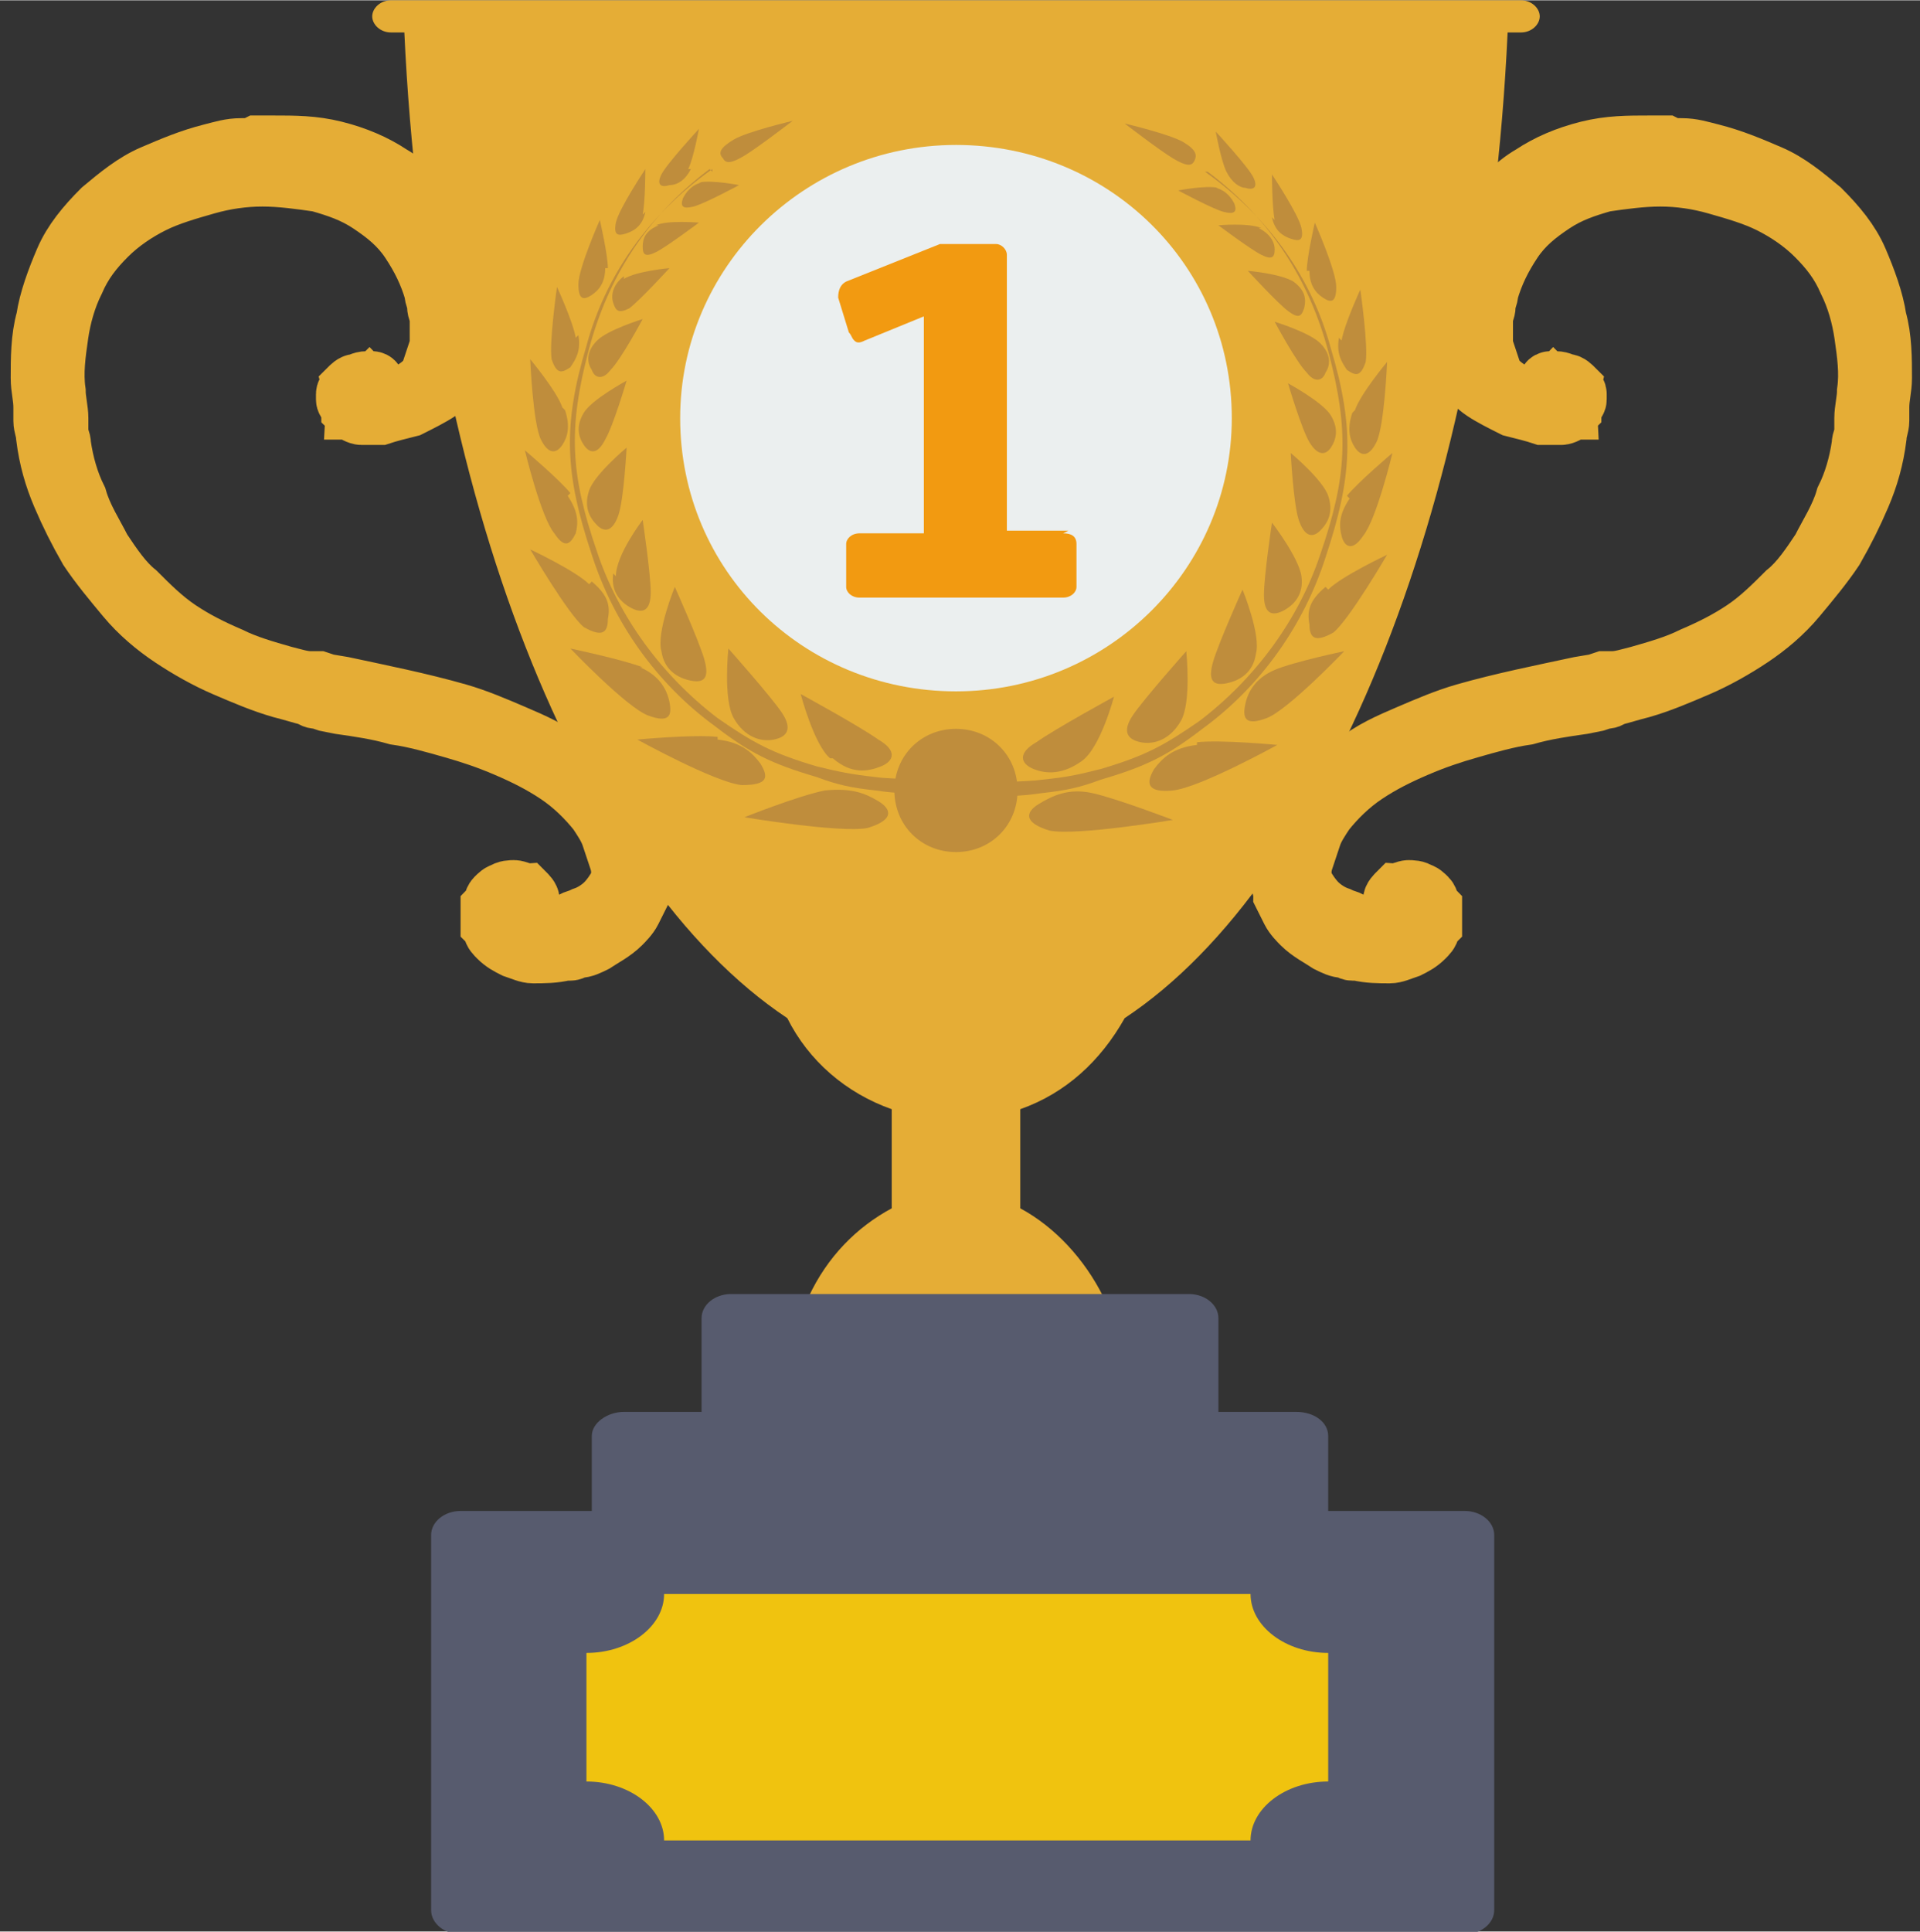 <?xml version="1.0" encoding="UTF-8"?>
<!DOCTYPE svg PUBLIC "-//W3C//DTD SVG 1.1//EN" "http://www.w3.org/Graphics/SVG/1.1/DTD/svg11.dtd">
<!-- Creator: CorelDRAW 2020 (64-Bit) -->
<svg xmlns="http://www.w3.org/2000/svg" xml:space="preserve" width="0.339in" height="0.341in" version="1.1" style="shape-rendering:geometricPrecision; text-rendering:geometricPrecision; image-rendering:optimizeQuality; fill-rule:evenodd; clip-rule:evenodd"
viewBox="0 0 7.17 7.21"
 xmlns:xlink="http://www.w3.org/1999/xlink"
 xmlns:xodm="http://www.corel.com/coreldraw/odm/2003">
 <rect x="0" y="0" width="7.17" height="7.21" fill="#333333" stroke="none"/>
 <defs>
  <style type="text/css">
   <![CDATA[
    .str0 {stroke:#E5AD36;stroke-width:0.22;stroke-miterlimit:2.613}
    .fil0 {fill:#FFCC29;fill-rule:nonzero}
    .fil1 {fill:#E5AD36;fill-rule:nonzero}
    .fil4 {fill:#BF8D3C;fill-rule:nonzero}
    .fil2 {fill:#575B6E;fill-rule:nonzero}
    .fil5 {fill:#EBEFEF;fill-rule:nonzero}
    .fil3 {fill:#F0C30F;fill-rule:nonzero}
    .fil6 {fill:#F29A11;fill-rule:nonzero}
   ]]>
  </style>
 </defs>
 <g id="__x0023_Layer_x0020_1">
  <path class="fil0 str0" d="M1.34 1.49l-0 -0 -0 0c-0,-0 -0,-0 -0,-0 -0,0 -0,-0 -0,-0 -0,0 -0,0 -0.01,0 -0.01,0 -0.01,0 -0.02,0.01 -0.01,0 -0.01,0.01 -0.01,0.01 -0,0 -0,0 -0,0 0,0 0,0 0,0 0,0 0,0 0,0 0,0 0,0.01 0.01,0.01 0,0 0.01,0 0.01,0.01 0.01,0 0.03,0 0.04,-0 0.03,-0.01 0.07,-0.01 0.1,-0.03 0.03,-0.01 0.06,-0.03 0.09,-0.05 0.03,-0.02 0.05,-0.04 0.06,-0.07 0.01,-0.03 0.02,-0.06 0.03,-0.09 0,-0.03 0,-0.07 -0,-0.1 -0,-0.02 -0.01,-0.03 -0.01,-0.05 -0,-0.02 -0.01,-0.03 -0.01,-0.05 -0.02,-0.07 -0.05,-0.13 -0.09,-0.19 -0.04,-0.06 -0.09,-0.1 -0.15,-0.14 -0.06,-0.04 -0.12,-0.06 -0.19,-0.08 -0.07,-0.01 -0.14,-0.02 -0.21,-0.02 -0.07,0 -0.14,0.01 -0.21,0.03 -0.07,0.02 -0.14,0.04 -0.2,0.07 -0.06,0.03 -0.12,0.07 -0.17,0.12 -0.05,0.05 -0.09,0.1 -0.12,0.17 -0.03,0.06 -0.05,0.13 -0.06,0.2 -0.01,0.07 -0.02,0.14 -0.01,0.21 0,0.03 0.01,0.07 0.01,0.1 0,0.01 0,0.02 0,0.03l0 0.01 0 0.01c0,0.02 0.01,0.03 0.01,0.05 0.01,0.07 0.03,0.14 0.06,0.2 0.02,0.07 0.06,0.13 0.09,0.19 0.04,0.06 0.08,0.12 0.13,0.16 0.05,0.05 0.1,0.1 0.16,0.14 0.06,0.04 0.12,0.07 0.19,0.1 0.06,0.03 0.13,0.05 0.2,0.07 0.04,0.01 0.07,0.02 0.1,0.02 0.01,0 0.02,0 0.03,0l0.03 0.01 0.06 0.01c0.14,0.03 0.29,0.06 0.43,0.1 0.07,0.02 0.14,0.05 0.21,0.08 0.07,0.03 0.14,0.06 0.2,0.11 0.06,0.04 0.12,0.1 0.17,0.16 0.02,0.03 0.04,0.06 0.06,0.1 0.02,0.04 0.03,0.07 0.04,0.11 0,0.02 0.01,0.04 0.01,0.06 -0,0.02 -0.01,0.04 -0.01,0.06 -0.01,0.02 -0.02,0.04 -0.03,0.06 -0.01,0.02 -0.03,0.04 -0.04,0.05 -0.03,0.03 -0.07,0.05 -0.1,0.07 -0.02,0.01 -0.04,0.02 -0.06,0.02 -0.01,0 -0.02,0.01 -0.03,0.01l-0.01 0c-0.01,0 -0.01,0 -0.01,0 -0.04,0.01 -0.08,0.01 -0.12,0.01 -0.02,-0 -0.04,-0.01 -0.07,-0.02 -0.02,-0.01 -0.04,-0.02 -0.06,-0.04 -0.01,-0.01 -0.02,-0.02 -0.02,-0.03 -0,-0.01 -0,-0.01 -0.01,-0.02l-0 -0 -0 -0c-0,-0 -0,-0 -0,-0.01 -0,-0 -0,-0.01 -0,-0.01 -0,-0.01 -0,-0.03 0,-0.04 0.01,-0.01 0.01,-0.03 0.02,-0.04 0.01,-0.01 0.02,-0.02 0.03,-0.02 0.01,-0.01 0.03,-0.01 0.04,-0.01 0.01,0 0.03,0.01 0.04,0.01 0.01,0.01 0.02,0.02 0.02,0.03 0,0.01 -0,0.02 -0.01,0.02 -0,0 -0.01,0 -0.01,-0l-0 0c-0.01,-0.01 -0.03,-0.01 -0.04,-0.01 -0.01,0 -0.02,0.01 -0.02,0.02 -0,0 -0,0.01 -0,0.01 0,0 0,0.01 0,0.01 0,0 0,0 0,0l0 0c0,0 0,0 0,0 0,-0 0,0 0,0 0,0 0,0.01 0.01,0.01 0,0.01 0.01,0.01 0.01,0.01 0.01,0.01 0.02,0.02 0.03,0.02 0.01,0 0.03,0.01 0.04,0.01 0.03,0 0.06,-0 0.1,-0.01l0.01 -0 0.01 -0c0.01,-0 0.02,-0 0.02,-0.01 0.02,-0.01 0.03,-0.01 0.05,-0.02 0.03,-0.01 0.06,-0.03 0.08,-0.05 0.02,-0.02 0.04,-0.05 0.05,-0.07 0.01,-0.03 0.01,-0.06 0,-0.09 -0.01,-0.03 -0.02,-0.06 -0.03,-0.09 -0.01,-0.03 -0.03,-0.06 -0.05,-0.09 -0.04,-0.05 -0.09,-0.1 -0.15,-0.14 -0.06,-0.04 -0.12,-0.07 -0.19,-0.1 -0.07,-0.03 -0.13,-0.05 -0.2,-0.07 -0.07,-0.02 -0.14,-0.04 -0.21,-0.05 -0.07,-0.02 -0.14,-0.03 -0.21,-0.04l-0.05 -0.01 -0.03 -0.01c-0.01,-0 -0.02,-0 -0.03,-0.01 -0.04,-0.01 -0.07,-0.02 -0.11,-0.03 -0.07,-0.02 -0.14,-0.05 -0.21,-0.08 -0.07,-0.03 -0.14,-0.07 -0.2,-0.11 -0.06,-0.04 -0.12,-0.09 -0.17,-0.15 -0.05,-0.06 -0.1,-0.12 -0.14,-0.18 -0.04,-0.07 -0.07,-0.13 -0.1,-0.2 -0.03,-0.07 -0.05,-0.14 -0.06,-0.22 -0,-0.02 -0.01,-0.04 -0.01,-0.06l-0 -0.01 -0 -0.01c-0,-0.01 -0,-0.02 -0,-0.03 -0,-0.04 -0.01,-0.07 -0.01,-0.11 -0,-0.07 0,-0.15 0.02,-0.22 0.01,-0.07 0.04,-0.15 0.07,-0.22 0.03,-0.07 0.08,-0.13 0.14,-0.19 0.06,-0.05 0.12,-0.1 0.19,-0.13 0.07,-0.03 0.14,-0.06 0.22,-0.08 0.04,-0.01 0.07,-0.02 0.11,-0.02 0.02,-0 0.04,-0 0.06,-0.01 0.02,-0 0.04,-0 0.06,-0 0.08,-0 0.15,0 0.23,0.02 0.08,0.02 0.15,0.05 0.21,0.09 0.07,0.04 0.12,0.1 0.17,0.16 0.04,0.06 0.08,0.13 0.1,0.21 0.01,0.02 0.01,0.04 0.01,0.05 0,0.02 0.01,0.04 0.01,0.06 0,0.04 0.01,0.08 0,0.12 -0,0.04 -0.01,0.08 -0.03,0.12 -0.02,0.04 -0.05,0.07 -0.08,0.09 -0.03,0.02 -0.07,0.04 -0.11,0.06 -0.04,0.01 -0.08,0.02 -0.11,0.03 -0.02,0 -0.04,0 -0.07,-0 -0.01,-0 -0.03,-0.01 -0.04,-0.02 -0,-0.01 -0.01,-0.01 -0.01,-0.02 -0,-0.01 -0.01,-0.01 -0.01,-0.02 0,-0 0,-0.01 0,-0.01 0,-0 0,-0.01 0,-0.01 0,-0.01 0.01,-0.01 0.01,-0.02 0.01,-0.01 0.02,-0.02 0.03,-0.02 0.01,-0 0.02,-0.01 0.04,-0.01 0.01,0 0.01,0 0.02,0 0,0 0.01,0 0.01,0.01 0,0 0,0 0,0 0,0 0,0 0,0 0,0 0,0 0,0 0.01,0.01 0.01,0.02 -0,0.02 -0.01,0 -0.01,0.01 -0.02,0l-0 0z"/>
  <path class="fil1" d="M5.68 0l-4.22 0c-0.04,0 -0.07,0.03 -0.07,0.06 0,0.03 0.03,0.06 0.07,0.06l0.05 0c0.08,1.73 0.65,3.16 1.43,3.68 0.08,0.16 0.22,0.28 0.39,0.34 -0,0.07 -0,0.14 -0,0.21 0,0.05 0,0.11 0,0.16 -0.13,0.07 -0.24,0.18 -0.31,0.33l1.1 0c-0.07,-0.14 -0.18,-0.26 -0.31,-0.33 0,-0.05 0,-0.1 0,-0.16 0,-0.07 -0,-0.14 -0,-0.21 0.17,-0.06 0.3,-0.18 0.39,-0.34 0.77,-0.51 1.35,-1.95 1.43,-3.68l0.05 0c0.04,0 0.07,-0.03 0.07,-0.06 0,-0.03 -0.03,-0.06 -0.07,-0.06z"/>
  <path class="fil2" d="M5.45 5.64l-0.49 0 0 -0.28c0,-0.05 -0.05,-0.09 -0.12,-0.09l-0.29 0 0 -0.35c0,-0.05 -0.05,-0.09 -0.11,-0.09l-0.32 0 -1.1 0 -0.29 0c-0.06,0 -0.11,0.04 -0.11,0.09l0 0.35 -0.29 0c-0.06,0 -0.12,0.04 -0.12,0.09l0 0.28 -0.49 0c-0.06,0 -0.11,0.04 -0.11,0.09l0 0.09 0 0.75 0 0.56c0,0.05 0.05,0.09 0.11,0.09l3.75 0c0.06,0 0.11,-0.04 0.11,-0.09l0 -0.56 0 -0.75 0 -0.09c0,-0.05 -0.05,-0.09 -0.11,-0.09z"/>
  <path class="fil3" d="M4.67 5.95l-0.02 0 -2.15 0 -0.02 0c0,0.12 -0.13,0.22 -0.29,0.22l0 0.48c0.16,0 0.29,0.1 0.29,0.22l0.02 0 2.15 0 0.02 0c0,-0.12 0.13,-0.22 0.29,-0.22l0 -0.48c-0.16,0 -0.29,-0.1 -0.29,-0.22z"/>
  <g id="_1494359928896">
   <path class="fil4" d="M2.65 0.63c-0.24,0.18 -0.38,0.41 -0.45,0.67 -0.08,0.3 -0.07,0.47 0.03,0.76 0.08,0.24 0.24,0.46 0.45,0.62 0.13,0.09 0.2,0.13 0.37,0.18 0.08,0.02 0.13,0.03 0.22,0.04 0.07,0.01 0.15,0 0.24,0.03 0,0 0,0 0,0.01 -0.08,0.03 -0.17,0.02 -0.24,0.01 -0.09,-0.01 -0.14,-0.02 -0.22,-0.05 -0.17,-0.05 -0.25,-0.09 -0.38,-0.19 -0.22,-0.16 -0.38,-0.39 -0.46,-0.64 -0.1,-0.3 -0.11,-0.48 -0.02,-0.78 0.07,-0.26 0.23,-0.49 0.47,-0.66 0,0 0,0 0,0.01z"/>
   <path class="fil4" d="M2.74 2.68c0.04,0.07 0.1,0.09 0.15,0.08 0.05,-0.01 0.07,-0.04 0.03,-0.1 -0.04,-0.06 -0.2,-0.24 -0.2,-0.24 0,0 -0.02,0.19 0.02,0.26z"/>
   <path class="fil4" d="M2.47 2.43c0.01,0.07 0.06,0.1 0.11,0.11 0.05,0.01 0.07,-0.01 0.05,-0.08 -0.02,-0.07 -0.11,-0.27 -0.11,-0.27 0,0 -0.07,0.17 -0.05,0.24z"/>
   <path class="fil4" d="M2.29 2.14c-0.01,0.07 0.03,0.11 0.07,0.13 0.04,0.02 0.07,0.01 0.07,-0.06 0,-0.07 -0.03,-0.27 -0.03,-0.27 0,0 -0.1,0.13 -0.1,0.21z"/>
   <path class="fil4" d="M2.2 1.83c-0.02,0.06 0,0.1 0.03,0.13 0.03,0.03 0.06,0.02 0.08,-0.04 0.02,-0.06 0.03,-0.25 0.03,-0.25 0,0 -0.12,0.1 -0.14,0.16z"/>
   <path class="fil4" d="M2.18 1.54c-0.03,0.05 -0.02,0.09 0,0.12 0.02,0.03 0.05,0.04 0.08,-0.02 0.03,-0.05 0.08,-0.22 0.08,-0.22 0,0 -0.13,0.07 -0.16,0.12z"/>
   <path class="fil4" d="M2.23 1.27c-0.04,0.04 -0.04,0.08 -0.02,0.11 0.01,0.03 0.04,0.04 0.07,0 0.04,-0.04 0.12,-0.19 0.12,-0.19 0,0 -0.13,0.04 -0.17,0.08z"/>
   <path class="fil4" d="M2.33 1.03c-0.04,0.03 -0.05,0.07 -0.04,0.1 0.01,0.03 0.02,0.04 0.06,0.02 0.04,-0.03 0.15,-0.15 0.15,-0.15 0,0 -0.12,0.01 -0.17,0.04z"/>
   <path class="fil4" d="M2.46 0.84c-0.05,0.02 -0.06,0.05 -0.06,0.08 0,0.03 0.01,0.04 0.05,0.02 0.04,-0.02 0.16,-0.11 0.16,-0.11 0,0 -0.12,-0.01 -0.16,0.01z"/>
   <path class="fil4" d="M2.62 0.68c-0.04,0.01 -0.06,0.04 -0.07,0.06 -0.01,0.03 0,0.04 0.04,0.03 0.04,-0.01 0.17,-0.08 0.17,-0.08 0,0 -0.1,-0.02 -0.15,-0.01z"/>
   <path class="fil4" d="M3.11 2.83c0.07,0.06 0.13,0.05 0.18,0.03 0.05,-0.02 0.06,-0.06 -0.01,-0.1 -0.07,-0.05 -0.29,-0.17 -0.29,-0.17 0,0 0.05,0.19 0.11,0.24z"/>
   <path class="fil4" d="M2.68 2.76c0.09,0.01 0.13,0.05 0.16,0.09 0.03,0.05 0.03,0.08 -0.07,0.08 -0.1,-0.01 -0.39,-0.17 -0.39,-0.17 0,0 0.21,-0.02 0.3,-0.01z"/>
   <path class="fil4" d="M2.39 2.49c0.07,0.03 0.1,0.08 0.11,0.13 0.01,0.05 -0,0.08 -0.08,0.05 -0.08,-0.03 -0.29,-0.25 -0.29,-0.25 0,0 0.19,0.04 0.27,0.07z"/>
   <path class="fil4" d="M2.21 2.17c0.06,0.05 0.07,0.09 0.06,0.14 -0,0.05 -0.02,0.07 -0.09,0.03 -0.06,-0.05 -0.2,-0.29 -0.2,-0.29 0,0 0.17,0.08 0.22,0.13z"/>
   <path class="fil4" d="M2.12 1.85c0.04,0.06 0.04,0.1 0.03,0.14 -0.02,0.04 -0.04,0.06 -0.08,0 -0.05,-0.06 -0.11,-0.31 -0.11,-0.31 0,0 0.13,0.11 0.17,0.16z"/>
   <path class="fil4" d="M2.11 1.53c0.02,0.06 0.01,0.1 -0.01,0.13 -0.02,0.03 -0.05,0.04 -0.08,-0.02 -0.03,-0.06 -0.04,-0.3 -0.04,-0.3 0,0 0.1,0.12 0.12,0.18z"/>
   <path class="fil4" d="M2.16 1.25c0.01,0.06 -0.01,0.09 -0.03,0.12 -0.03,0.02 -0.05,0.03 -0.07,-0.03 -0.01,-0.06 0.02,-0.27 0.02,-0.27 0,0 0.06,0.13 0.07,0.19z"/>
   <path class="fil4" d="M2.26 1c-0,0.05 -0.02,0.08 -0.05,0.1 -0.03,0.02 -0.05,0.02 -0.05,-0.04 -0,-0.06 0.08,-0.24 0.08,-0.24 0,0 0.03,0.13 0.03,0.18z"/>
   <path class="fil4" d="M2.41 0.79c-0.01,0.05 -0.04,0.07 -0.07,0.08 -0.03,0.01 -0.05,0.01 -0.04,-0.04 0.01,-0.05 0.11,-0.2 0.11,-0.2 0,0 0,0.12 -0.01,0.17z"/>
   <path class="fil4" d="M2.58 0.63c-0.02,0.04 -0.05,0.06 -0.08,0.06 -0.03,0.01 -0.05,-0 -0.03,-0.04 0.02,-0.04 0.14,-0.17 0.14,-0.17 0,0 -0.02,0.11 -0.04,0.15z"/>
   <path class="fil4" d="M3.08 2.95c0.1,-0.01 0.15,0.01 0.2,0.04 0.05,0.03 0.06,0.07 -0.04,0.1 -0.1,0.02 -0.46,-0.04 -0.46,-0.04 0,0 0.2,-0.08 0.3,-0.1z"/>
   <path class="fil4" d="M2.74 0.52c-0.05,0.03 -0.06,0.05 -0.04,0.07 0.01,0.02 0.03,0.02 0.08,-0.01 0.05,-0.03 0.18,-0.13 0.18,-0.13 0,0 -0.17,0.04 -0.22,0.07z"/>
   <path class="fil4" d="M4.51 0.64c0.24,0.18 0.38,0.41 0.45,0.67 0.08,0.3 0.07,0.47 -0.03,0.76 -0.08,0.24 -0.24,0.46 -0.45,0.62 -0.13,0.09 -0.2,0.13 -0.37,0.18 -0.08,0.02 -0.12,0.03 -0.22,0.04 -0.07,0.01 -0.15,0 -0.24,0.03 0,0 -0,0 -0,0.01 0.08,0.03 0.17,0.02 0.24,0.01 0.09,-0.01 0.14,-0.02 0.22,-0.05 0.17,-0.05 0.25,-0.09 0.38,-0.19 0.22,-0.16 0.38,-0.39 0.46,-0.64 0.1,-0.3 0.11,-0.48 0.02,-0.78 -0.07,-0.26 -0.23,-0.49 -0.47,-0.66 -0,0 -0,0 -0,0z"/>
   <path class="fil4" d="M4.41 2.69c-0.04,0.07 -0.1,0.09 -0.15,0.08 -0.05,-0.01 -0.07,-0.04 -0.03,-0.1 0.04,-0.06 0.2,-0.24 0.2,-0.24 0,0 0.02,0.19 -0.02,0.26z"/>
   <path class="fil4" d="M4.69 2.44c-0.01,0.07 -0.06,0.1 -0.11,0.11 -0.05,0.01 -0.07,-0.01 -0.05,-0.08 0.02,-0.07 0.11,-0.27 0.11,-0.27 0,0 0.07,0.17 0.05,0.24z"/>
   <path class="fil4" d="M4.86 2.15c0.01,0.07 -0.03,0.11 -0.07,0.13 -0.04,0.02 -0.07,0.01 -0.07,-0.06 -0,-0.07 0.03,-0.27 0.03,-0.27 0,0 0.1,0.13 0.11,0.2z"/>
   <path class="fil4" d="M4.96 1.85c0.02,0.06 -0,0.1 -0.03,0.13 -0.03,0.03 -0.06,0.02 -0.08,-0.04 -0.02,-0.06 -0.03,-0.25 -0.03,-0.25 0,0 0.12,0.1 0.14,0.16z"/>
   <path class="fil4" d="M4.97 1.55c0.03,0.05 0.02,0.09 -0,0.12 -0.02,0.03 -0.05,0.03 -0.08,-0.02 -0.03,-0.05 -0.08,-0.22 -0.08,-0.22 0,0 0.13,0.07 0.16,0.12z"/>
   <path class="fil4" d="M4.93 1.28c0.04,0.04 0.04,0.08 0.02,0.11 -0.01,0.03 -0.04,0.04 -0.07,0 -0.04,-0.04 -0.12,-0.19 -0.12,-0.19 0,0 0.13,0.04 0.17,0.08z"/>
   <path class="fil4" d="M4.83 1.05c0.04,0.03 0.05,0.06 0.04,0.1 -0.01,0.03 -0.02,0.04 -0.06,0.01 -0.04,-0.03 -0.15,-0.15 -0.15,-0.15 0,0 0.12,0.01 0.17,0.04z"/>
   <path class="fil4" d="M4.7 0.85c0.04,0.02 0.06,0.05 0.06,0.08 0,0.03 -0.01,0.04 -0.05,0.02 -0.04,-0.02 -0.16,-0.11 -0.16,-0.11 0,0 0.11,-0.01 0.16,0.01z"/>
   <path class="fil4" d="M4.54 0.7c0.04,0.01 0.06,0.04 0.07,0.06 0.01,0.03 -0,0.04 -0.04,0.03 -0.04,-0.01 -0.17,-0.08 -0.17,-0.08 0,0 0.1,-0.02 0.15,-0.01z"/>
   <path class="fil4" d="M4.04 2.84c-0.07,0.05 -0.13,0.05 -0.18,0.03 -0.05,-0.02 -0.06,-0.06 0.01,-0.1 0.07,-0.05 0.29,-0.17 0.29,-0.17 0,0 -0.05,0.19 -0.12,0.24z"/>
   <path class="fil4" d="M4.47 2.78c-0.09,0.01 -0.13,0.05 -0.16,0.09 -0.03,0.05 -0.03,0.09 0.07,0.08 0.1,-0.01 0.39,-0.17 0.39,-0.17 0,0 -0.21,-0.02 -0.3,-0.01z"/>
   <path class="fil4" d="M4.76 2.5c-0.07,0.03 -0.1,0.08 -0.11,0.13 -0.01,0.05 0,0.08 0.08,0.05 0.08,-0.03 0.29,-0.25 0.29,-0.25 0,0 -0.19,0.04 -0.26,0.07z"/>
   <path class="fil4" d="M4.95 2.19c-0.06,0.05 -0.07,0.09 -0.06,0.14 0,0.05 0.02,0.07 0.09,0.03 0.06,-0.05 0.2,-0.29 0.2,-0.29 0,0 -0.17,0.08 -0.22,0.13z"/>
   <path class="fil4" d="M5.04 1.86c-0.04,0.06 -0.04,0.1 -0.03,0.14 0.01,0.04 0.04,0.06 0.08,0 0.05,-0.06 0.11,-0.31 0.11,-0.31 0,0 -0.13,0.11 -0.17,0.16z"/>
   <path class="fil4" d="M5.05 1.54c-0.02,0.06 -0.01,0.1 0.01,0.13 0.02,0.03 0.05,0.04 0.08,-0.02 0.03,-0.06 0.04,-0.3 0.04,-0.3 0,0 -0.1,0.12 -0.12,0.18z"/>
   <path class="fil4" d="M5 1.26c-0.01,0.06 0.01,0.09 0.03,0.12 0.03,0.02 0.05,0.03 0.07,-0.03 0.01,-0.06 -0.02,-0.27 -0.02,-0.27 0,0 -0.06,0.13 -0.07,0.19z"/>
   <path class="fil4" d="M4.89 1.01c0,0.05 0.02,0.08 0.05,0.1 0.03,0.02 0.05,0.02 0.05,-0.04 0,-0.06 -0.08,-0.24 -0.08,-0.24 0,0 -0.03,0.13 -0.03,0.18z"/>
   <path class="fil4" d="M4.75 0.81c0.01,0.05 0.04,0.07 0.07,0.08 0.03,0.01 0.05,0.01 0.04,-0.04 -0.01,-0.05 -0.11,-0.2 -0.11,-0.2 0,0 -0,0.12 0.01,0.17z"/>
   <path class="fil4" d="M4.58 0.64c0.02,0.04 0.05,0.06 0.07,0.06 0.03,0.01 0.05,-0 0.03,-0.04 -0.02,-0.04 -0.14,-0.17 -0.14,-0.17 0,0 0.02,0.11 0.04,0.15z"/>
   <path class="fil4" d="M4.08 2.96c-0.09,-0.02 -0.15,0.01 -0.2,0.04 -0.05,0.03 -0.06,0.07 0.04,0.1 0.1,0.02 0.46,-0.04 0.46,-0.04 0,0 -0.21,-0.08 -0.3,-0.1z"/>
   <path class="fil4" d="M4.42 0.53c0.05,0.03 0.05,0.05 0.04,0.07 -0.01,0.02 -0.03,0.02 -0.08,-0.01 -0.05,-0.03 -0.18,-0.13 -0.18,-0.13 0,0 0.17,0.04 0.22,0.07z"/>
   <path class="fil4" d="M3.8 2.95c0,0.13 -0.1,0.23 -0.23,0.23 -0.13,0 -0.23,-0.1 -0.23,-0.23 0,-0.13 0.1,-0.23 0.23,-0.23 0.13,0 0.23,0.1 0.23,0.23z"/>
  </g>
  <path class="fil5" d="M4.6 1.56c0,0.56 -0.46,1.02 -1.03,1.02 -0.57,0 -1.03,-0.45 -1.03,-1.02 0,-0.56 0.46,-1.02 1.03,-1.02 0.57,0 1.03,0.45 1.03,1.02z"/>
  <path class="fil6" d="M3.99 1.98l-0.23 0 0 -1.03c0,-0.02 -0.02,-0.04 -0.04,-0.04l-0.19 0c-0.01,0 -0.01,0 -0.02,0l-0.35 0.14c-0.02,0.01 -0.03,0.03 -0.03,0.06l0.04 0.13c0.01,0.01 0.01,0.02 0.02,0.03 0.01,0.01 0.02,0.01 0.04,0l0.22 -0.09 0 0.81 -0.24 0c-0.03,0 -0.05,0.02 -0.05,0.04l0 0.16c0,0.02 0.02,0.04 0.05,0.04l0.28 0 0.21 0 0.27 0c0.03,0 0.05,-0.02 0.05,-0.04l0 -0.16c0,-0.03 -0.02,-0.04 -0.05,-0.04z"/>
  <path class="fil0 str0" d="M5.84 1.49l0 -0 0 0c0,-0 0,-0 0,-0 0,0 0,-0 0,-0 0,0 0,0 0.01,0 0.01,0 0.01,0 0.02,0.01 0.01,0 0.01,0.01 0.01,0.01 0,0 0,0 0,0 0,0 -0,0 -0,0 0,0 -0,0 -0,0 -0,0 -0,0.01 -0.01,0.01 -0,0 -0.01,0 -0.01,0.01 -0.01,0 -0.03,0 -0.04,-0 -0.03,-0.01 -0.07,-0.01 -0.1,-0.03 -0.03,-0.01 -0.06,-0.03 -0.09,-0.05 -0.03,-0.02 -0.05,-0.04 -0.06,-0.07 -0.01,-0.03 -0.02,-0.06 -0.03,-0.09 -0,-0.03 -0,-0.07 0,-0.1 0,-0.02 0.01,-0.03 0.01,-0.05 0,-0.02 0.01,-0.03 0.01,-0.05 0.02,-0.07 0.05,-0.13 0.09,-0.19 0.04,-0.06 0.09,-0.1 0.15,-0.14 0.06,-0.04 0.12,-0.06 0.19,-0.08 0.07,-0.01 0.14,-0.02 0.21,-0.02 0.07,0 0.14,0.01 0.21,0.03 0.07,0.02 0.14,0.04 0.2,0.07 0.06,0.03 0.12,0.07 0.17,0.12 0.05,0.05 0.09,0.1 0.12,0.17 0.03,0.06 0.05,0.13 0.06,0.2 0.01,0.07 0.02,0.14 0.01,0.21 -0,0.03 -0.01,0.07 -0.01,0.1 -0,0.01 -0,0.02 -0,0.03l-0 0.01 -0 0.01c-0,0.02 -0.01,0.03 -0.01,0.05 -0.01,0.07 -0.03,0.14 -0.06,0.2 -0.02,0.07 -0.06,0.13 -0.09,0.19 -0.04,0.06 -0.08,0.12 -0.13,0.16 -0.05,0.05 -0.1,0.1 -0.16,0.14 -0.06,0.04 -0.12,0.07 -0.19,0.1 -0.06,0.03 -0.13,0.05 -0.2,0.07 -0.04,0.01 -0.07,0.02 -0.1,0.02 -0.01,0 -0.02,0 -0.03,0l-0.03 0.01 -0.06 0.01c-0.14,0.03 -0.29,0.06 -0.43,0.1 -0.07,0.02 -0.14,0.05 -0.21,0.08 -0.07,0.03 -0.14,0.06 -0.2,0.11 -0.06,0.04 -0.12,0.1 -0.17,0.16 -0.02,0.03 -0.04,0.06 -0.06,0.1 -0.02,0.04 -0.03,0.07 -0.04,0.11 -0,0.02 -0.01,0.04 -0.01,0.06 0,0.02 0.01,0.04 0.01,0.06 0.01,0.02 0.02,0.04 0.03,0.06 0.01,0.02 0.03,0.04 0.04,0.05 0.03,0.03 0.07,0.05 0.1,0.07 0.02,0.01 0.04,0.02 0.06,0.02 0.01,0 0.02,0.01 0.03,0.01l0.01 0c0.01,0 0.01,0 0.01,0 0.04,0.01 0.08,0.01 0.12,0.01 0.02,-0 0.04,-0.01 0.07,-0.02 0.02,-0.01 0.04,-0.02 0.06,-0.04 0.01,-0.01 0.02,-0.02 0.02,-0.03 0,-0.01 0,-0.01 0.01,-0.02l0 -0 0 -0c0,-0 0,-0 0,-0.01 0,-0 0,-0.01 0,-0.01 0,-0.01 0,-0.03 -0,-0.04 -0.01,-0.01 -0.01,-0.03 -0.02,-0.04 -0.01,-0.01 -0.02,-0.02 -0.03,-0.02 -0.01,-0.01 -0.03,-0.01 -0.04,-0.01 -0.01,0 -0.03,0.01 -0.04,0.01 -0.01,0.01 -0.02,0.02 -0.02,0.03 -0,0.01 0,0.02 0.01,0.02 0,0 0.01,0 0.01,-0l0 0c0.01,-0.01 0.03,-0.01 0.04,-0.01 0.01,0 0.02,0.01 0.02,0.02 0,0 0,0.01 0,0.01 0,0 -0,0.01 -0,0.01 -0,0 -0,0 -0,0l-0 0c0,0 -0,0 -0,0 0,-0 0,0 0,0 -0,0 -0,0.01 -0.01,0.01 -0,0.01 -0.01,0.01 -0.01,0.01 -0.01,0.01 -0.02,0.02 -0.03,0.02 -0.01,0 -0.03,0.01 -0.04,0.01 -0.03,0 -0.06,-0 -0.1,-0.01l-0.01 -0 -0.01 -0c-0.01,-0 -0.02,-0 -0.02,-0.01 -0.02,-0.01 -0.03,-0.01 -0.05,-0.02 -0.03,-0.01 -0.06,-0.03 -0.08,-0.05 -0.02,-0.02 -0.04,-0.05 -0.05,-0.07 -0.01,-0.03 -0.01,-0.06 -0,-0.09 0.01,-0.03 0.02,-0.06 0.03,-0.09 0.01,-0.03 0.03,-0.06 0.05,-0.09 0.04,-0.05 0.09,-0.1 0.15,-0.14 0.06,-0.04 0.12,-0.07 0.19,-0.1 0.07,-0.03 0.13,-0.05 0.2,-0.07 0.07,-0.02 0.14,-0.04 0.21,-0.05 0.07,-0.02 0.14,-0.03 0.21,-0.04l0.05 -0.01 0.03 -0.01c0.01,-0 0.02,-0 0.03,-0.01 0.04,-0.01 0.07,-0.02 0.11,-0.03 0.07,-0.02 0.14,-0.05 0.21,-0.08 0.07,-0.03 0.14,-0.07 0.2,-0.11 0.06,-0.04 0.12,-0.09 0.17,-0.15 0.05,-0.06 0.1,-0.12 0.14,-0.18 0.04,-0.07 0.07,-0.13 0.1,-0.2 0.03,-0.07 0.05,-0.14 0.06,-0.22 0,-0.02 0.01,-0.04 0.01,-0.06l0 -0.01 0 -0.01c0,-0.01 0,-0.02 0,-0.03 0,-0.04 0.01,-0.07 0.01,-0.11 0,-0.07 -0,-0.15 -0.02,-0.22 -0.01,-0.07 -0.04,-0.15 -0.07,-0.22 -0.03,-0.07 -0.08,-0.13 -0.14,-0.19 -0.06,-0.05 -0.12,-0.1 -0.19,-0.13 -0.07,-0.03 -0.14,-0.06 -0.22,-0.08 -0.04,-0.01 -0.07,-0.02 -0.11,-0.02 -0.02,-0 -0.04,-0 -0.06,-0.01 -0.02,-0 -0.04,-0 -0.06,-0 -0.08,-0 -0.15,0 -0.23,0.02 -0.08,0.02 -0.15,0.05 -0.21,0.09 -0.07,0.04 -0.12,0.1 -0.17,0.16 -0.04,0.06 -0.08,0.13 -0.1,0.21 -0.01,0.02 -0.01,0.04 -0.01,0.05 -0,0.02 -0.01,0.04 -0.01,0.06 -0,0.04 -0.01,0.08 -0,0.12 0,0.04 0.01,0.08 0.03,0.12 0.02,0.04 0.05,0.07 0.08,0.09 0.03,0.02 0.07,0.04 0.11,0.06 0.04,0.01 0.08,0.02 0.11,0.03 0.02,0 0.04,0 0.07,-0 0.01,-0 0.03,-0.01 0.04,-0.02 0,-0.01 0.01,-0.01 0.01,-0.02 0,-0.01 0.01,-0.01 0.01,-0.02 0,-0 0,-0.01 0,-0.01 0,-0 0,-0.01 -0,-0.01 -0,-0.01 -0.01,-0.01 -0.01,-0.02 -0.01,-0.01 -0.02,-0.02 -0.03,-0.02 -0.01,-0 -0.02,-0.01 -0.04,-0.01 -0.01,0 -0.01,0 -0.02,0 -0,0 -0.01,0 -0.01,0.01 -0,0 -0,0 -0,0 -0,0 -0,0 -0,0 0,0 -0,0 -0,0 -0.01,0.01 -0.01,0.02 0,0.02 0.01,0 0.01,0.01 0.02,0l0 0z"/>
 </g>
</svg>
